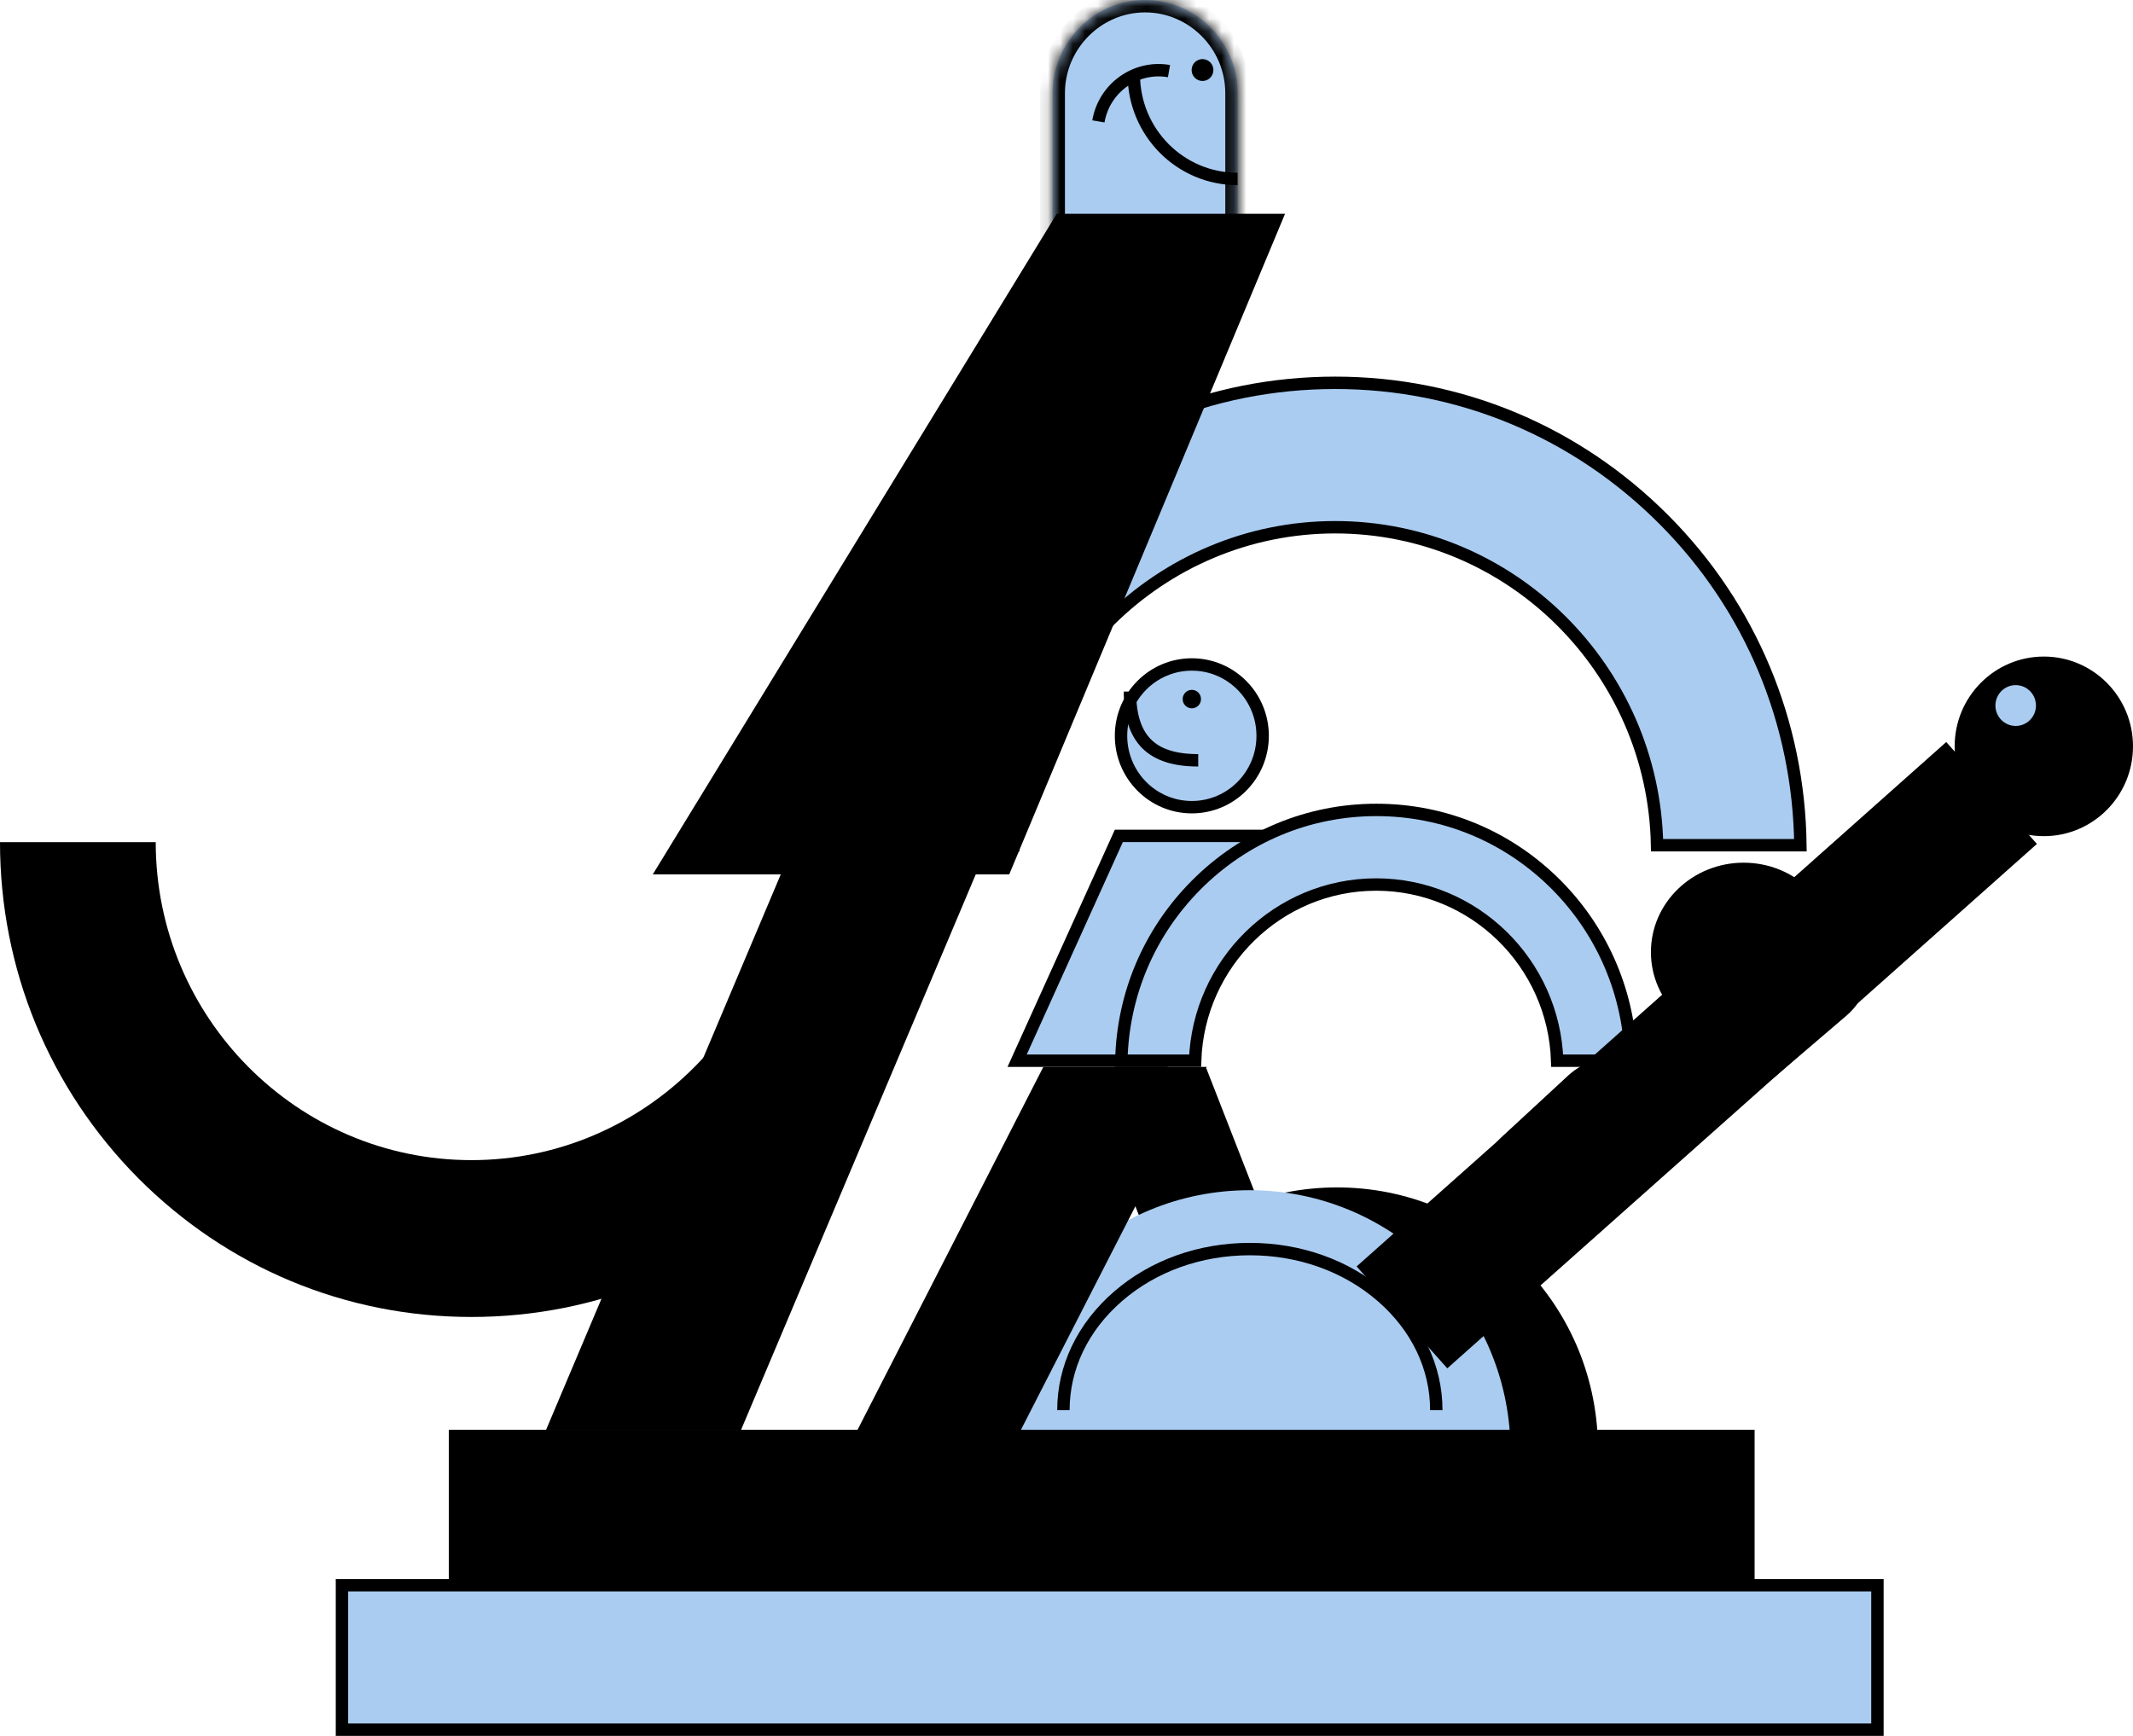 <svg width="172" height="140" viewBox="0 0 172 140" fill="none" xmlns="http://www.w3.org/2000/svg">
<path d="M122.718 101.985C118.745 97.983 113.447 95.765 107.822 95.765C102.197 95.765 96.915 97.965 92.925 101.985C88.934 106.005 86.749 111.324 86.749 116.99H93.699H121.91H128.859C128.877 111.324 126.692 105.988 122.718 101.985Z" fill="black"/>
<mask id="path-2-inside-1_449_32863" fill="white">
<path d="M84.874 24.275V7.52C84.874 3.396 88.228 0 92.339 0C96.433 0 99.805 3.379 99.805 7.52V24.275"/>
</mask>
<path d="M84.874 24.275V7.52C84.874 3.396 88.228 0 92.339 0C96.433 0 99.805 3.379 99.805 7.52V24.275" fill="#AACCF1"/>
<path d="M85.874 24.275V7.52H83.874V24.275H85.874ZM85.874 7.52C85.874 3.94 88.789 1 92.339 1V-1C87.667 -1 83.874 2.852 83.874 7.52H85.874ZM92.339 1C95.876 1 98.805 3.926 98.805 7.52H100.805C100.805 2.832 96.991 -1 92.339 -1V1ZM98.805 7.52V24.275H100.805V7.52H98.805Z" fill="black" mask="url(#path-2-inside-1_449_32863)"/>
<path d="M0 67.921H12.557C12.557 82.059 23.979 93.564 38.016 93.564C52.053 93.564 63.475 82.059 63.475 67.921H76.032C76.032 78.144 72.076 87.76 64.903 95.003C57.729 102.228 48.182 106.213 38.016 106.213C27.85 106.213 18.32 102.228 11.13 95.003C3.956 87.76 0 78.144 0 67.921Z" fill="black"/>
<path d="M70.155 68.166C70.282 58.262 74.174 48.967 81.137 41.936C88.216 34.788 97.635 30.874 107.668 30.874C117.7 30.874 127.103 34.805 134.2 41.937C141.179 48.95 145.055 58.26 145.181 68.166H133.622C133.357 53.984 121.818 42.522 107.668 42.522C93.518 42.522 81.98 53.984 81.714 68.166H70.155Z" fill="#AACCF1" stroke="black"/>
<path d="M81.382 70.52H52.638L85.218 17.24H103.624L81.382 70.52Z" fill="black"/>
<path d="M99.789 14.433C95.162 14.433 91.429 10.656 91.429 6.012" stroke="black" stroke-miterlimit="10" stroke-linejoin="round"/>
<path d="M88.572 9.79C89.037 7.087 91.583 5.267 94.266 5.735" stroke="black" stroke-miterlimit="10" stroke-linejoin="round"/>
<path d="M96.967 6.532C97.452 6.532 97.845 6.137 97.845 5.649C97.845 5.161 97.452 4.765 96.967 4.765C96.483 4.765 96.09 5.161 96.09 5.649C96.09 6.137 96.483 6.532 96.967 6.532Z" fill="black"/>
<path d="M59.76 115.31H44.037L62.959 70.52H78.682L59.76 115.31Z" fill="black"/>
<path d="M102.023 67.416L93.823 85.545H82.019L90.22 67.416H102.023Z" fill="#AACCF1" stroke="black"/>
<path d="M101.817 59.344C101.817 62.526 99.257 65.099 96.107 65.099C92.957 65.099 90.397 62.526 90.397 59.344C90.397 56.162 92.957 53.589 96.107 53.589C99.257 53.589 101.817 56.162 101.817 59.344Z" fill="#AACCF1" stroke="black"/>
<path d="M96.106 57.126C96.515 57.126 96.846 56.793 96.846 56.381C96.846 55.97 96.515 55.636 96.106 55.636C95.698 55.636 95.367 55.97 95.367 56.381C95.367 56.793 95.698 57.126 96.106 57.126Z" fill="black"/>
<path d="M91.117 55.775C91.117 59.587 92.837 61.319 96.622 61.319" stroke="black" stroke-miterlimit="10" stroke-linejoin="round"/>
<path d="M99.324 117.181H109.387L97.277 86.166H87.213L99.324 117.181Z" fill="black"/>
<path d="M131.519 85.545H125.567C125.304 77.67 118.858 71.337 110.969 71.337C103.081 71.337 96.635 77.67 96.372 85.545H90.42C90.545 80.198 92.665 75.199 96.445 71.392C100.325 67.484 105.496 65.32 110.987 65.32C116.478 65.32 121.631 67.466 125.528 71.392C129.275 75.182 131.394 80.197 131.519 85.545Z" fill="#AACCF1" stroke="black"/>
<path d="M115.665 102.211C111.691 98.208 106.393 95.99 100.768 95.99C95.143 95.99 89.862 98.191 85.871 102.211C81.898 106.213 79.696 111.55 79.696 117.215H86.645H114.856H121.806C121.84 111.532 119.638 106.213 115.665 102.211Z" fill="#AACCF1"/>
<path d="M81.432 117.06H68.256L84.133 86.045H97.309L81.432 117.06Z" fill="black"/>
<path d="M85.751 113.733C85.751 110.267 87.317 107.01 90.155 104.55C92.993 102.089 96.76 100.738 100.786 100.738C104.811 100.738 108.578 102.089 111.416 104.55C114.255 107.01 115.82 110.267 115.82 113.733" fill="#AACCF1"/>
<path d="M85.751 113.733C85.751 110.267 87.317 107.01 90.155 104.55C92.993 102.089 96.76 100.738 100.786 100.738C104.811 100.738 108.578 102.089 111.416 104.55C114.255 107.01 115.82 110.267 115.82 113.733" stroke="black" stroke-miterlimit="10" stroke-linejoin="round"/>
<path d="M160.596 63.953L113.05 106.248" stroke="black" stroke-width="11" stroke-miterlimit="10"/>
<path d="M129.153 95.297C131.509 95.297 133.419 93.373 133.419 91C133.419 88.627 131.509 86.703 129.153 86.703C126.797 86.703 124.887 88.627 124.887 91C124.887 93.373 126.797 95.297 129.153 95.297Z" fill="#AACCF1"/>
<path d="M164.81 67.436C168.781 67.436 172 64.193 172 60.193C172 56.193 168.781 52.951 164.81 52.951C160.838 52.951 157.619 56.193 157.619 60.193C157.619 64.193 160.838 67.436 164.81 67.436Z" fill="black"/>
<path d="M124.913 95.657L130.178 90.788" stroke="black" stroke-width="11" stroke-miterlimit="10" stroke-linecap="round"/>
<path d="M140.602 84C144.731 84 148.078 80.771 148.078 76.788C148.078 72.805 144.731 69.576 140.602 69.576C136.473 69.576 133.126 72.805 133.126 76.788C133.126 80.771 136.473 84 140.602 84Z" fill="black"/>
<path d="M139.61 82.614L145.304 77.745" stroke="black" stroke-width="11" stroke-miterlimit="10" stroke-linecap="round"/>
<path d="M162.541 58.547C163.443 58.547 164.175 57.81 164.175 56.901C164.175 55.992 163.443 55.255 162.541 55.255C161.638 55.255 160.906 55.992 160.906 56.901C160.906 57.81 161.638 58.547 162.541 58.547Z" fill="#AACCF1"/>
<path d="M141.487 115.31H36.194V127.958H141.487V115.31Z" fill="black"/>
<path d="M27.575 127.851H151.392V139.5H27.575V127.851Z" fill="#AACCF1" stroke="black"/>
</svg>
